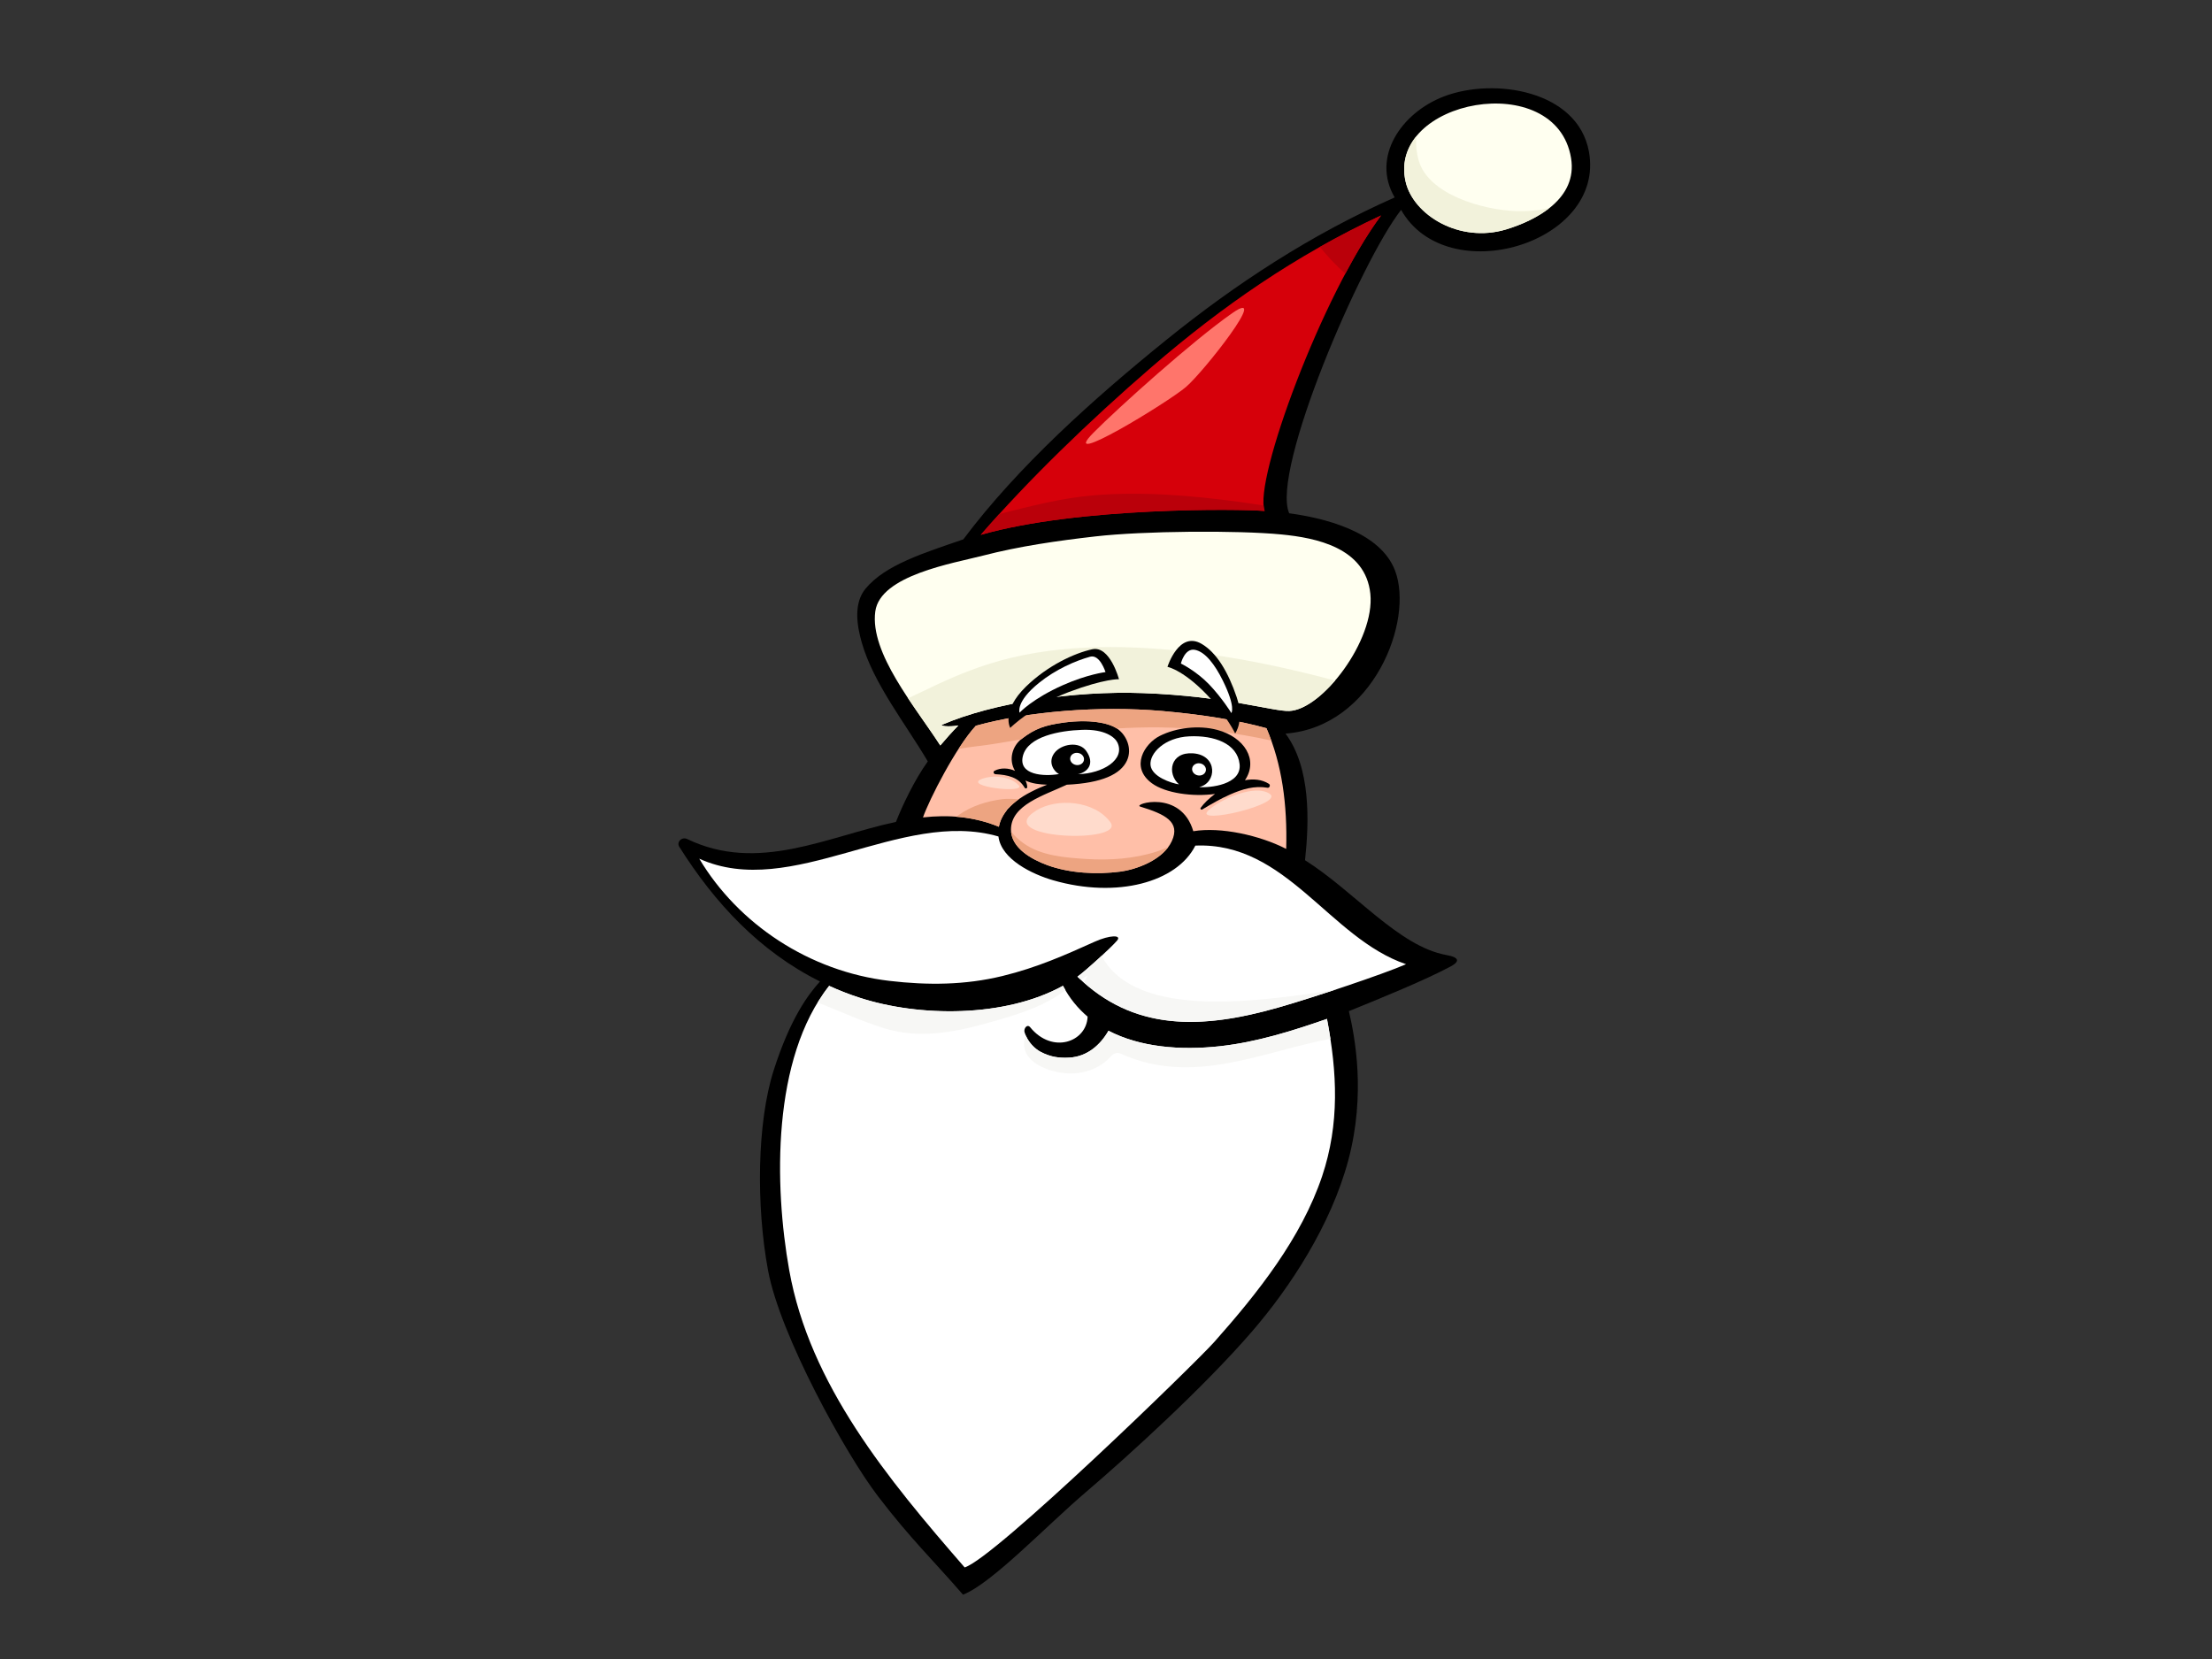 <?xml version="1.0" encoding="utf-8"?>
<!-- Generator: Adobe Illustrator 17.0.0, SVG Export Plug-In . SVG Version: 6.00 Build 0)  -->
<!DOCTYPE svg PUBLIC "-//W3C//DTD SVG 1.1//EN" "http://www.w3.org/Graphics/SVG/1.1/DTD/svg11.dtd">
<svg version="1.1" id="Layer_1" xmlns="http://www.w3.org/2000/svg" xmlns:xlink="http://www.w3.org/1999/xlink" x="0px" y="0px"
	 width="800px" height="600px" viewBox="0 0 800 600" enable-background="new 0 0 800 600" xml:space="preserve">
<rect x="0" y="0" width="800" height="600" fill="#333333" stroke="none"/>
<g>
	<path d="M296.558,354.96c-4.293,4.774-10.694,13.245-16.743,32.143c-6.049,18.897-6.384,48.972-2.033,72.398
		c4.354,23.422,27.991,66.26,39.73,81.609c11.737,15.358,20.259,23.473,30.77,35.628c10.424-4.061,29.916-24.708,44.588-37.213
		c14.667-12.505,42.586-37.806,60.193-58.268c13.268-15.424,28.284-37.962,34.61-61.798c6.322-23.836,2.359-44.348,0.171-53.767
		c12.038-4.876,27.679-11.265,36.873-16.197c3.103-1.663,3.318-3.213-1.522-4.076c-17.342-3.09-33.311-23.027-51.212-34.306
		c1.524-14.057,2.116-33.473-7.051-45.793c31.696-2.4,46.521-40.803,39.611-58.948c-5.508-14.471-26.536-19.146-38.293-20.74
		c-6.687-15.391,26.049-91.374,40.481-109.729c16.557,29.278,73.992,12.176,67.929-21.061
		c-4.032-22.138-34.297-26.938-52.511-19.939c-15.388,5.92-26.26,21.931-17.745,36.5c-30.28,13.43-57.438,31.19-82.658,51.579
		c-26.172,21.179-53.44,45.553-73.357,72.089c-14.348,4.951-28.137,9.176-35.324,17.794c-4.449,5.337-3.147,13.401-1.398,19.521
		c4.258,14.885,15.863,29.383,23.888,42.991c-4.69,6.482-9.217,15.967-11.518,21.873c-25.024,5.358-49.877,18.538-75.464,6.215
		c-1.973-0.95-4.001,1.046-2.88,2.823C258.417,326.485,274.674,344.073,296.558,354.96z"/>
	<path fill="#FFFFF0" d="M568.197,57.192c2.412,14.696-12.567,22.466-23.46,25.77c-16.885,5.118-33.616-5.223-36.372-17.26
		C501.568,36.032,562.823,24.434,568.197,57.192z"/>
	<path fill="#FFBFA8" d="M465.172,307.019c-9.501-4.882-23.639-8.058-33.598-6.398c-4.496-15.283-22.042-9.781-19.209-8.912
		c9.022,2.769,14.636,5.52,11.443,12.49c-3.191,6.962-13.194,10.324-18.555,11.022c-8.65,1.127-18.466,0.614-26.541-2.355
		c-5.824-2.139-13.07-6.281-13.083-12.775c-0.023-8.996,11.901-12.394,20.186-16.287c12.85-0.602,19.501-3.845,21.756-8.708
		c1.993-4.306-0.154-9.149-3.353-11.441c-3.192-2.295-10.208-3.548-19.127-2.373c-7.181,0.95-10.744,2.212-15.577,5.925
		c-3.415,2.619-4.831,7.531-2.425,11.582c-2.342-1.052-5.177-1.208-7.402-0.027c-0.635,0.338-0.325,1.211,0.379,1.244
		c4.309,0.222,8.275,1.043,10.505,4.86c0.279,0.473,0.947,0.294,0.938-0.225c-0.02-0.854-0.285-1.627-0.643-2.359
		c2.328,1.13,5.136,1.436,7.832,1.513c-7.896,3.075-15.998,7.663-17.447,15.211c-9.215-3.794-18.342-4.375-27.442-3.377
		c2.324-6.629,11.939-25.421,19.118-33.149c18.828-5.205,44.563-7.3,67.374-5.334c15.235,1.316,28.012,3.533,37.734,6.224
		C463.664,276.431,465.608,290.899,465.172,307.019z"/>
	<path fill="#EDA481" d="M360.357,268.904c2.962-0.516,5.937-1.004,8.915-1.481c0.084-0.066,0.154-0.153,0.241-0.219
		c4.832-3.713,8.395-4.975,15.577-5.925c8.649-1.142,15.481,0.018,18.8,2.181c5.21-0.303,10.432-0.446,15.658-0.387
		c13.241,0.159,26.845,1.789,40.229,4.759c-0.542-1.501-1.112-2.994-1.743-4.465c-9.723-2.691-22.499-4.909-37.734-6.224
		c-22.811-1.966-48.545,0.129-67.374,5.334c-1.955,2.113-4.098,5.059-6.223,8.34C351.303,270.033,356.06,269.653,360.357,268.904z"
		/>
	<path fill="#EDA481" d="M418.471,307.936c-8.202,2.658-17.11,3.278-25.829,2.715c-7.577-0.498-16.128-1.142-22.469-5.673
		c-1.662-1.187-3.281-2.637-4.498-4.249c0.472,6.122,7.408,10.069,13.037,12.136c8.075,2.97,17.89,3.482,26.541,2.355
		c4.768-0.623,13.199-3.356,17.255-8.858C421.045,307.021,419.632,307.555,418.471,307.936z"/>
	<path fill="#EDA481" d="M364.523,291.951c0.015-0.027,0.054-0.027,0.061,0c0.057,0.12,0.117,0.231,0.174,0.351
		c1.08-1.19,2.345-2.274,3.74-3.263c-2.042-0.096-4.082-0.246-5.841-0.027c-5.757,0.719-11.375,2.496-15.989,5.79
		c-0.269,0.186-0.502,0.402-0.763,0.597c5.096,0.401,10.207,1.489,15.346,3.608c0.416-2.154,1.385-4.064,2.724-5.768
		C364.117,292.808,364.286,292.377,364.523,291.951z"/>
	<path fill="#FFFFFF" d="M369.96,273.339c1.837-7.015,13.211-9.107,21.441-9.386c8.226-0.282,11.831,2.706,12.738,4.606
		c2.913,6.155-5.27,11.196-14.273,11.441c3.575-0.794,6.188-3.806,2.989-8.403c-2.531-3.656-9.055-2.568-11.528,0.749
		c-2.475,3.318-0.148,6.719,1.671,7.597C377.59,280.896,368.129,280.357,369.96,273.339z"/>
	<path fill="#D6000A" d="M416.564,132.682c25.285-21.822,52.005-40.388,82.934-54.765c-21.13,28.317-46.242,95.88-42.12,106.881
		c-9.083-0.749-67.438-1.483-102.682,8.642C371.776,173.755,393.586,152.513,416.564,132.682z"/>
	<path fill="#FFFFF0" d="M316.56,221.13c1.771-13.093,28.202-17.408,38.881-20.168c13.306-3.443,27.054-5.4,40.773-6.967
		c17.261-1.975,51.295-2.256,67.29-0.695c12.364,1.202,30.379,4.732,32.102,21.471c1.716,16.737-17.363,41.846-29.3,42.356
		c-5.806,0.249-22.847-5.37-52.93-6.458c-25.099-0.911-54.095,3.479-72.637,11.432c-0.915,0.386,2.089,0.923,5.869,0.276
		c-2.102,2.131-4.646,4.963-6.539,7.222C331.002,255.544,314.524,236.242,316.56,221.13z"/>
	<path fill="#FFFFFF" d="M252.897,310.558c33.413,15.145,72.881-18.268,108.202-8.037c1.016,8.34,12.373,13.707,19.772,15.841
		c23.123,6.683,44.798,0.704,51.439-12.535c32.967-1.409,48.415,33.422,76.205,42.898c-8.385,3.644-33.124,11.921-46.2,15.655
		c-28.039,8.013-52.455,8.538-72.637-11.145c2.886-2.071,12.024-10.378,14.302-13.027c1.889-2.191-2.679-2.059-8.108,0.392
		c-10.535,4.747-20.739,9.323-33.325,12.388c-13.493,3.294-26.999,3.383-40.853,1.762
		C292.69,351.355,267.005,334.187,252.897,310.558z"/>
	<path fill="#FFFFFF" d="M299.866,356.554c3.481,1.585,7.098,3.012,10.866,4.237c21.633,7.084,52.711,7.327,73.704-4.267
		c2.33,4.474,5.372,8.139,8.912,11.163c-0.334,9.137-12.727,13.701-20.776,3.83c-1.07-1.309-2.45,0.474-2.015,1.858
		c1.133,3.611,3.851,5.984,5.683,6.976c3.738,2.008,6.981,2.355,10.508,2.152c6.533-0.369,11.256-4.66,14.152-9.712
		c11.393,5.927,25.936,7.171,40.274,5.598c13.322-1.471,26.2-5.52,38.743-9.895c3.715,19.365,4.603,37.938-1.748,56.889
		c-7.492,22.329-23.303,42.287-39.058,60.009c-6.727,7.567-79.431,78.208-90.232,81.487c-27.851-32.02-56.07-66.146-63.445-107.492
		C279.963,428.787,279.142,382.793,299.866,356.554z"/>
	<path d="M458.917,283.488c-2.52-1.609-5.562-1.873-8.668-1.304c5-7.387-0.231-15.565-9.962-18.193
		c-6.747-1.825-14.919-0.812-20.833,2.158c-5.574,2.808-10.839,11.273-2.856,17.132c4.861,3.575,14.822,4.978,22.835,3.854
		c-2.181,1.609-4.016,3.383-5.196,5.037c-0.264,0.365,0.174,0.827,0.587,0.575c3.302-1.978,6.506-3.845,10.057-5.409
		c4.434-1.945,8.779-3.26,13.578-2.436C459.114,285.014,459.614,283.938,458.917,283.488z"/>
	<path fill="#FFFFFF" d="M431.48,272.452c-8.281-0.578-9.508,7.336-5.087,11.229c-2.827-0.468-9.836-2.751-10.285-6.964
		c-0.451-4.217,5.021-10.006,14.033-10.411c9.008-0.414,17.351,2.583,18.179,10.048c0.827,7.465-10.815,8.637-14.642,8.295
		C440.146,283.246,440.495,273.081,431.48,272.452z"/>
	<path fill="#F7F7F5" d="M465.657,360.444c-20.231,2.413-56.451,5.694-67.257-14.741c-3.311,3.066-7.06,6.338-8.723,7.531
		c0.399,0.392,0.812,0.725,1.211,1.097c0.764-0.497,1.534-0.992,2.334-1.45c0.066-0.039,0.122,0.042,0.099,0.099
		c-0.412,0.8-0.877,1.564-1.371,2.308c19.736,17.522,43.364,16.805,70.364,9.092c5.62-1.606,13.397-4.052,21.1-6.605
		C477.518,358.814,471.607,359.731,465.657,360.444z"/>
	<path fill="#F7F7F5" d="M319.917,371.927c13.484,4.133,26.973,1.052,40.027-2.727c7.788-2.247,15.676-4.681,22.405-9.014
		c1.029-0.659,2.033-1.354,3.031-2.05c-0.315-0.536-0.653-1.049-0.944-1.612c-20.993,11.594-52.071,11.351-73.704,4.267
		c-3.768-1.226-7.385-2.652-10.866-4.237c-1.5,1.9-2.856,3.932-4.137,6.021C303.796,365.688,311.631,369.389,319.917,371.927z"/>
	<path fill="#F7F7F5" d="M376.24,380.351c-1.639-0.887-3.978-2.883-5.267-5.883c-2.098,5.475,1.328,10.012,8.205,12.374
		c8.277,2.844,17.101,1.384,22.743-4.942c0.739-0.824,2.045-1.444,3.23-0.902c26.054,11.846,50.694-0.417,76.01-5.328
		c-0.369-2.382-0.782-4.774-1.245-7.177c-12.543,4.375-25.421,8.424-38.743,9.895c-14.338,1.573-28.881,0.33-40.274-5.598
		c-2.896,5.052-7.619,9.344-14.152,9.712C383.221,382.706,379.978,382.359,376.24,380.351z"/>
	<path fill="#BA000A" d="M486.544,98.984c4.299-8.086,8.707-15.374,12.953-21.067c-7.622,3.544-14.985,7.346-22.138,11.386
		C480.121,92.748,483.182,95.983,486.544,98.984z"/>
	<path fill="#BA000A" d="M448.294,181.528c-17.493-2.346-35.342-3.851-52.908-2.37c-11.834,1.001-22.853,3.971-34.003,6.754
		c-2.299,2.535-4.533,5.047-6.687,7.528c35.244-10.126,93.599-9.392,102.682-8.642c-0.196-0.527-0.33-1.19-0.394-1.975
		C454.091,182.377,451.195,181.921,448.294,181.528z"/>
	<path fill="#F2F2DB" d="M548.071,76.343c-11.725-0.48-31.353-5.878-34.969-18.266c-0.805-2.751-1.094-5.763-0.871-8.776
		c-3.622,4.461-5.333,10.009-3.867,16.402c2.757,12.036,19.488,22.378,36.372,17.26c5.009-1.522,10.866-4.001,15.517-7.646
		C556.296,76.136,552.226,76.516,548.071,76.343z"/>
	<path fill="#F2F2DB" d="M428.801,235.595c-23.882-2.595-48.882-2.61-71.638,4.684c-8.259,2.646-16.124,6.173-23.821,9.943
		c-1.466,0.719-3.194,1.477-4.903,2.34c4.025,6.071,8.318,11.906,11.63,17.036c1.892-2.259,4.437-5.091,6.539-7.222
		c-3.78,0.647-6.784,0.111-5.869-0.276c18.542-7.953,47.538-12.344,72.637-11.432c30.082,1.088,47.123,6.706,52.93,6.458
		c4.952-0.213,11.124-4.663,16.539-10.983C465.092,241.421,447.133,237.588,428.801,235.595z"/>
	<path d="M365.357,263.258c0,0,8.257-8.133,21.259-13c13-4.861,18.075-4.609,18.075-4.609s-3.232-12.212-9.655-10.833
		c-6.422,1.387-16.085,5.849-23.915,13.443C361.941,257.162,365.357,263.258,365.357,263.258z"/>
	<path d="M422.229,241.172c0,0,6.426,1.223,16.085,12.053c5.617,6.305,8.398,12.017,8.398,12.017s3.452-4.522,0.538-13.152
		c-3.079-9.11-7.258-16.035-12.628-19.206C426.364,227.998,422.229,241.172,422.229,241.172z"/>
	<path fill="#FFFFFF" d="M427.079,239.97c0,0,1.372-5.658,5.076-4.951c3.708,0.701,7.212,5.28,10.108,11.148
		c4.766,9.664,3.078,11.714,3.078,11.714s-3.299-5.367-7.97-10.276C432.695,242.694,427.079,239.97,427.079,239.97z"/>
	<path fill="#FFFFFF" d="M368.744,257.753c0,0,4.583-5.049,15.803-10.015c8.725-3.86,15.276-4.672,15.276-4.672
		s-2.047-6.542-5.575-5.556c-5.339,1.495-12.384,4.537-18.518,9.493C367.194,253.902,368.744,257.753,368.744,257.753z"/>
	<path fill="#FFFFFF" d="M436.114,278.73c-0.232,1.202-1.53,1.96-2.889,1.699c-1.37-0.258-2.279-1.441-2.047-2.643
		c0.235-1.193,1.531-1.951,2.899-1.696C435.438,276.353,436.355,277.531,436.114,278.73z"/>
	<path fill="#FFFFFF" d="M392.012,274.957c-0.234,1.196-1.527,1.96-2.899,1.699c-1.361-0.26-2.279-1.444-2.041-2.643
		c0.235-1.193,1.531-1.951,2.898-1.693C391.336,272.577,392.248,273.758,392.012,274.957z"/>
	<path fill="#FFDBCC" d="M374.797,293.123c7.414-4.603,20.975-3.665,26.789,4.244C407.401,305.281,358.014,303.54,374.797,293.123z"
		/>
	<path fill="#FF756B" d="M395.47,156.494c8.857-8.963,36.175-33.491,50.199-43.248c14.025-9.756-10.19,21.044-16.669,26.642
		C422.52,145.489,382.037,170.09,395.47,156.494z"/>
	<path fill="#FFDBCC" d="M355.116,281.705c3.897-1.48,10.084-1.031,13.266,2.23C371.566,287.186,347.888,284.451,355.116,281.705z"
		/>
	<path fill="#FFDBCC" d="M436.974,293.153c3.776-3.701,16.584-9.793,22.223-6.074C464.839,290.8,431.453,298.577,436.974,293.153z"
		/>
</g>
</svg>
